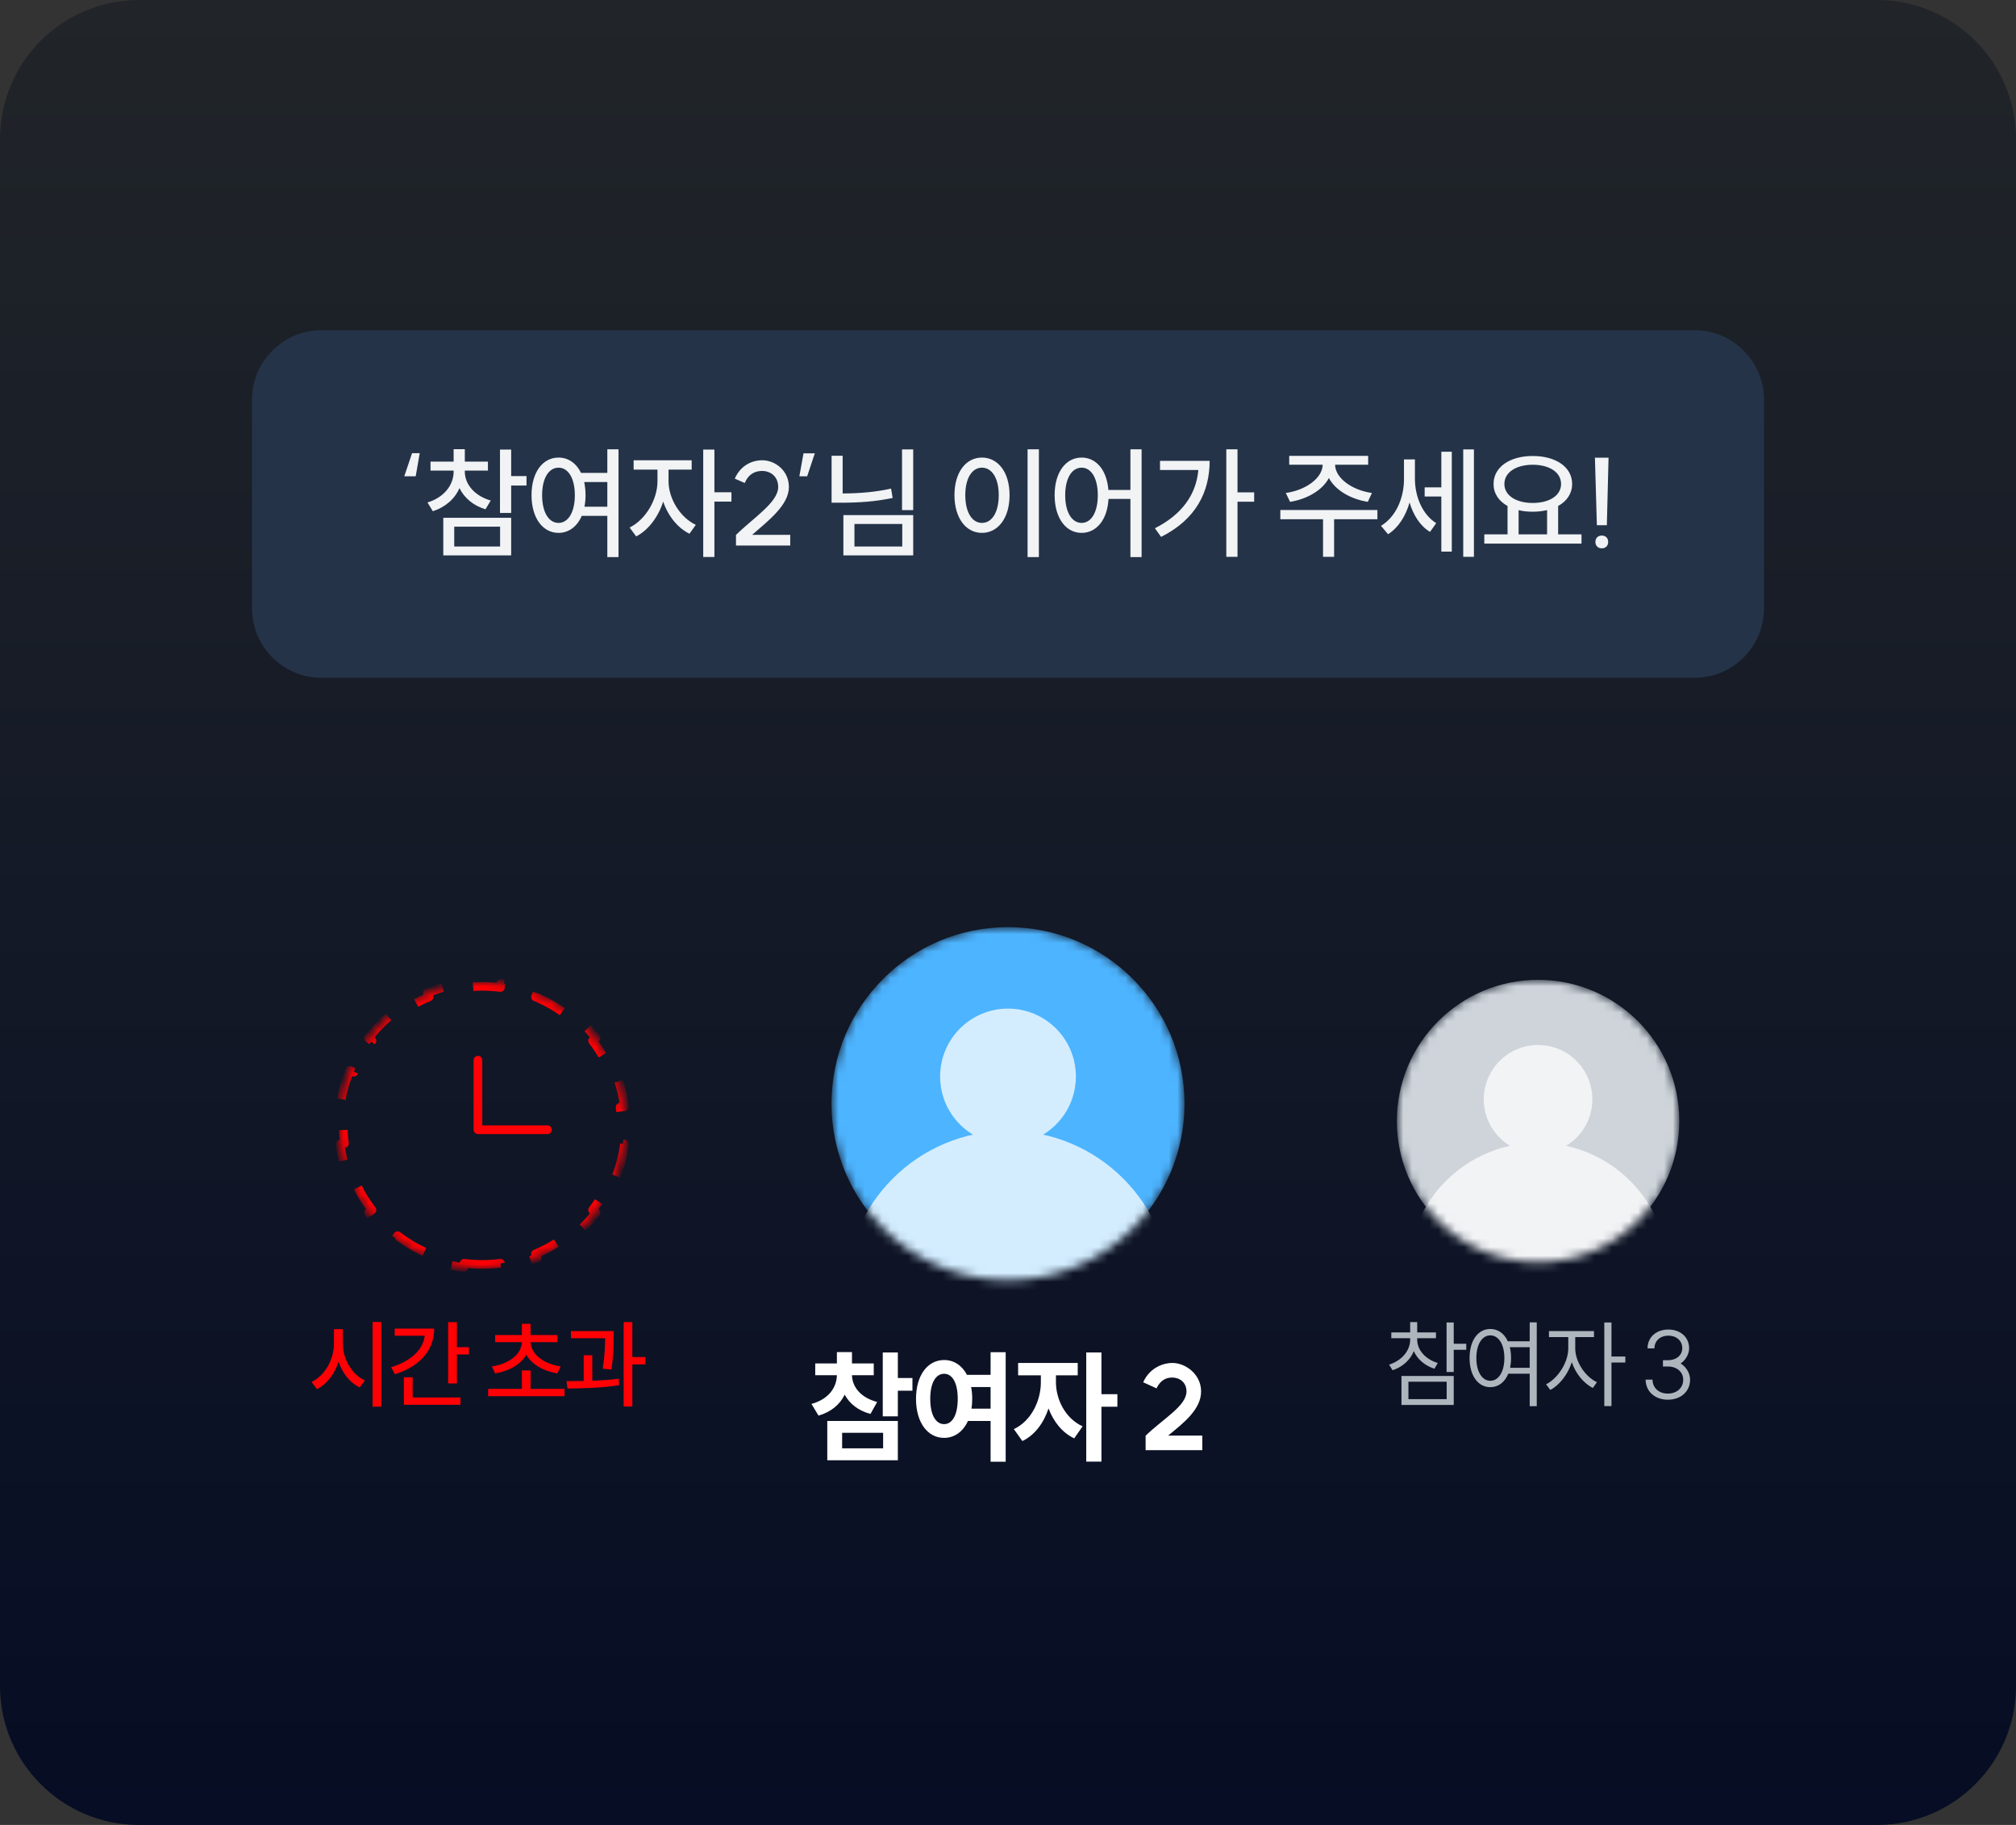 <svg xmlns="http://www.w3.org/2000/svg" width="232" height="210" viewBox="0 0 232 210" fill="none">
<rect x="0" y="0" width="232" height="210" fill="#333333" stroke="none"/>
<path d="M0 16C0 7.163 7.163 0 16 0H216C224.837 0 232 7.163 232 16V194C232 202.837 224.837 210 216 210H16C7.163 210 0 202.837 0 194V16Z" fill="url(#paint0_linear_3949_35775)"/>
<path d="M29 46C29 41.582 32.582 38 37 38H195C199.418 38 203 41.582 203 46V70C203 74.418 199.418 78 195 78H37C32.582 78 29 74.418 29 70V46Z" fill="#243348"/>
<path d="M46.523 54.81L47.419 52.15H48.301L47.839 54.81H46.523ZM49.544 53.116H52.203V51.688H53.492V53.116H56.151V54.152H53.492V54.278C53.492 55.72 54.611 57.064 56.474 57.596L55.871 58.604C54.458 58.184 53.422 57.288 52.876 56.168C52.343 57.4 51.252 58.366 49.809 58.828L49.194 57.82C51.056 57.26 52.203 55.846 52.203 54.278V54.152H49.544V53.116ZM51.014 63.91V59.584H58.825V63.91H51.014ZM52.273 62.888H57.551V60.606H52.273V62.888ZM57.538 59.024V51.73H58.825V54.782H60.59V55.874H58.825V59.024H57.538ZM64.276 52.654C65.396 52.654 66.32 53.298 66.866 54.418H69.89V51.702H71.178V64.106H69.89V59.36H66.95C66.418 60.592 65.452 61.32 64.276 61.32C62.47 61.32 61.168 59.626 61.168 56.98C61.168 54.32 62.47 52.654 64.276 52.654ZM62.386 56.98C62.386 58.954 63.156 60.172 64.276 60.172C65.382 60.172 66.152 58.954 66.152 56.98C66.152 55.02 65.382 53.816 64.276 53.816C63.156 53.816 62.386 55.02 62.386 56.98ZM67.23 55.468C67.328 55.93 67.384 56.434 67.384 56.98C67.384 57.456 67.342 57.904 67.258 58.31H69.89V55.468H67.23ZM72.918 52.962H79.596V54.04H76.936V55.384C76.936 57.33 78.224 59.514 80.072 60.396L79.344 61.418C77.972 60.746 76.866 59.346 76.32 57.722C75.76 59.472 74.612 61.012 73.212 61.726L72.456 60.704C74.29 59.808 75.662 57.484 75.662 55.384V54.04H72.918V52.962ZM80.926 64.092V51.73H82.214V56.644H84.174V57.722H82.214V64.092H80.926ZM84.71 61.544C86.698 59.584 89.554 57.806 89.554 56.042C89.554 54.852 88.7 54.194 87.706 54.194C86.992 54.194 86.194 54.446 85.704 55.58L84.556 55.076C85.312 53.382 86.754 52.962 87.706 52.962C89.204 52.962 90.786 54.152 90.786 56.042C90.786 58.114 88.434 59.906 86.558 61.544H90.94V62.776H84.696V61.544H84.71ZM93.769 52.164L92.887 54.81H91.991L92.467 52.164H93.769ZM103.804 51.716H105.092V58.702H103.804V51.716ZM95.698 57.848V52.444H96.972V56.784C98.946 56.77 100.71 56.63 102.544 56.224L102.726 57.302C100.724 57.722 98.876 57.848 96.706 57.848H95.698ZM97.056 63.91V59.276H105.092V63.91H97.056ZM98.33 62.888H103.832V60.298H98.33V62.888ZM118.253 51.702H119.555V64.106H118.253V51.702ZM109.839 56.98C109.839 54.32 111.169 52.654 113.003 52.654C114.837 52.654 116.181 54.32 116.181 56.98C116.181 59.626 114.837 61.32 113.003 61.32C111.169 61.32 109.839 59.626 109.839 56.98ZM111.085 56.98C111.085 58.954 111.869 60.172 113.003 60.172C114.151 60.172 114.935 58.954 114.935 56.98C114.935 55.02 114.151 53.816 113.003 53.816C111.869 53.816 111.085 55.02 111.085 56.98ZM124.473 52.654C126.139 52.654 127.371 54.068 127.553 56.378H130.087V51.702H131.375V64.106H130.087V57.414H127.567C127.441 59.808 126.181 61.32 124.473 61.32C122.667 61.32 121.365 59.626 121.365 56.98C121.365 54.32 122.667 52.654 124.473 52.654ZM122.583 56.98C122.583 58.954 123.353 60.172 124.473 60.172C125.579 60.172 126.335 58.954 126.335 56.98C126.335 55.02 125.579 53.816 124.473 53.816C123.353 53.816 122.583 55.02 122.583 56.98ZM141.123 51.702H142.411V56.658H144.329V57.736H142.411V64.078H141.123V51.702ZM132.905 60.788C135.971 59.234 137.651 56.966 137.903 54.082H133.493V53.032H139.205C139.205 56.602 137.637 59.766 133.619 61.782L132.905 60.788ZM147.34 58.688H158.512V59.752H153.528V64.078H152.254V59.752H147.34V58.688ZM147.97 56.728C150.266 56.406 152.184 55.02 152.212 53.48H148.362V52.458H157.448V53.48H153.64C153.668 55.02 155.586 56.406 157.882 56.728L157.406 57.75C155.418 57.428 153.682 56.42 152.926 55.006C152.184 56.42 150.434 57.428 148.46 57.75L147.97 56.728ZM163.949 56.084H165.867V51.982H167.071V63.476H165.867V57.134H163.949V56.084ZM158.923 60.508C160.659 59.472 161.569 57.274 161.569 55.16V52.864H162.829V55.104C162.829 57.078 163.655 59.192 165.279 60.2L164.565 61.208C163.417 60.508 162.633 59.262 162.213 57.82C161.765 59.388 160.925 60.732 159.735 61.474L158.923 60.508ZM168.387 64.078V51.716H169.619V64.078H168.387ZM170.813 61.488H173.487V58.226C172.479 57.666 171.877 56.784 171.877 55.692C171.877 53.732 173.767 52.472 176.385 52.472C179.031 52.472 180.921 53.732 180.921 55.692C180.921 56.784 180.319 57.666 179.311 58.226V61.488H181.999V62.552H170.813V61.488ZM173.123 55.692C173.123 57.022 174.481 57.876 176.385 57.876C178.303 57.876 179.647 57.022 179.647 55.692C179.647 54.348 178.303 53.48 176.385 53.48C174.481 53.48 173.123 54.348 173.123 55.692ZM174.761 61.488H178.037V58.702C177.533 58.814 176.973 58.884 176.385 58.884C175.797 58.884 175.251 58.828 174.761 58.702V61.488ZM185.111 52.668L184.915 60.438H183.767L183.543 52.668H185.111ZM183.599 62.356C183.599 61.95 183.865 61.628 184.341 61.628C184.803 61.628 185.069 61.95 185.069 62.356C185.069 62.776 184.803 63.098 184.341 63.098C183.865 63.098 183.599 62.776 183.599 62.356Z" fill="#F1F3F5"/>
<mask id="mask0_3949_35775" style="mask-type:alpha" maskUnits="userSpaceOnUse" x="39" y="113" width="33" height="33">
<path d="M55.5 146C64.613 146 72 138.613 72 129.5C72 120.387 64.613 113 55.5 113C46.387 113 39 120.387 39 129.5C39 138.613 46.387 146 55.5 146Z" fill="#D9D9D9"/>
</mask>
<g mask="url(#mask0_3949_35775)">
<path d="M55.5 145.5C54.791 145.5 54.094 145.454 53.41 145.365L53.345 145.861C51.89 145.671 50.494 145.291 49.184 144.748L49.376 144.286C48.075 143.747 46.861 143.041 45.76 142.195L45.455 142.591C44.312 141.713 43.287 140.688 42.409 139.545L42.805 139.24C41.959 138.139 41.253 136.925 40.714 135.624L40.252 135.816C39.709 134.506 39.329 133.11 39.139 131.655L39.635 131.59C39.546 130.906 39.5 130.209 39.5 129.5C39.5 128.791 39.546 128.094 39.635 127.41L39.139 127.345C39.329 125.89 39.709 124.494 40.252 123.184L40.714 123.376C41.253 122.075 41.959 120.861 42.805 119.76L42.409 119.455C43.287 118.312 44.312 117.287 45.455 116.409L45.76 116.805C46.861 115.959 48.075 115.253 49.376 114.714L49.184 114.252C50.494 113.709 51.89 113.329 53.345 113.139L53.41 113.635C54.094 113.546 54.791 113.5 55.5 113.5C56.209 113.5 56.906 113.546 57.59 113.635L57.655 113.139C59.11 113.329 60.506 113.709 61.816 114.252L61.624 114.714C62.925 115.253 64.139 115.959 65.24 116.805L65.545 116.409C66.688 117.287 67.713 118.312 68.591 119.455L68.195 119.76C69.041 120.861 69.747 122.075 70.286 123.376L70.748 123.184C71.291 124.494 71.671 125.89 71.861 127.345L71.365 127.41C71.454 128.094 71.5 128.791 71.5 129.5C71.5 130.209 71.454 130.906 71.365 131.59L71.861 131.655C71.671 133.11 71.291 134.506 70.748 135.816L70.286 135.624C69.747 136.925 69.041 138.139 68.195 139.24L68.591 139.545C67.713 140.688 66.688 141.713 65.545 142.591L65.24 142.195C64.139 143.041 62.925 143.747 61.624 144.286L61.816 144.748C60.506 145.291 59.11 145.671 57.655 145.861L57.59 145.365C56.906 145.454 56.209 145.5 55.5 145.5Z" stroke="#FF0004" stroke-linejoin="round" stroke-dasharray="4 4"/>
</g>
<path d="M55 122V130H63" stroke="#FF0004" stroke-linecap="round" stroke-linejoin="round"/>
<path d="M38.43 152.948H39.453V154.62C39.453 156.402 40.509 158.184 41.994 158.855L41.389 159.658C40.278 159.119 39.409 158.019 38.958 156.688C38.518 158.107 37.616 159.284 36.472 159.856L35.856 159.02C37.352 158.327 38.43 156.468 38.43 154.62V152.948ZM42.874 161.869V152.123H43.886V161.869H42.874ZM51.57 152.145H52.582V155.027H53.968V155.863H52.582V159.196H51.57V152.145ZM45.014 157.326C47.269 156.633 48.699 155.324 48.875 153.707H45.421V152.882H49.964C49.964 155.434 48.248 157.26 45.443 158.14L45.014 157.326ZM46.477 161.649V158.481H47.489V160.813H52.989V161.649H46.477ZM56.175 159.823H60.058V157.7H61.059V159.823H64.964V160.659H56.175V159.823ZM56.604 157.238C58.595 156.952 60.025 155.819 60.058 154.444H56.978V153.63H60.058V152.332H61.059V153.63H64.15V154.444H61.07C61.103 155.819 62.555 156.952 64.524 157.238L64.139 158.041C62.533 157.777 61.191 157.007 60.564 155.885C59.948 157.007 58.595 157.777 56.978 158.041L56.604 157.238ZM65.707 153.168H70.624V153.773C70.624 154.598 70.624 155.841 70.36 157.601L69.359 157.491C69.612 155.94 69.634 154.796 69.634 153.993H65.707V153.168ZM65.19 158.932C65.795 158.932 66.466 158.921 67.17 158.91V155.951H68.16V158.877C69.194 158.844 70.25 158.778 71.207 158.657L71.251 159.394C69.26 159.713 67.005 159.768 65.311 159.779L65.19 158.932ZM71.768 161.847V152.134H72.769V156.16H74.276V157.007H72.769V161.847H71.768Z" fill="#FF0004"/>
<mask id="mask1_3949_35775" style="mask-type:alpha" maskUnits="userSpaceOnUse" x="95" y="106" width="42" height="42">
<path d="M116 147.312C127.218 147.312 136.312 138.218 136.312 127C136.312 115.782 127.218 106.687 116 106.687C104.782 106.687 95.688 115.782 95.688 127C95.688 138.218 104.782 147.312 116 147.312Z" fill="#D9D9D9"/>
</mask>
<g mask="url(#mask1_3949_35775)">
<path d="M116 147.312C127.218 147.312 136.312 138.218 136.312 127C136.312 115.782 127.218 106.687 116 106.687C104.782 106.687 95.688 115.782 95.688 127C95.688 138.218 104.782 147.312 116 147.312Z" fill="#4DB4FF"/>
<path d="M116 131.687C120.315 131.687 123.812 128.19 123.812 123.875C123.812 119.56 120.315 116.062 116 116.062C111.685 116.062 108.188 119.56 108.188 123.875C108.188 128.19 111.685 131.687 116 131.687Z" fill="#D3EDFF"/>
<path d="M116 167.625C126.355 167.625 134.75 159.23 134.75 148.875C134.75 138.52 126.355 130.125 116 130.125C105.645 130.125 97.25 138.52 97.25 148.875C97.25 159.23 105.645 167.625 116 167.625Z" fill="#D3EDFF"/>
</g>
<path d="M93.817 156.892H96.309V155.59H98.045V156.892H100.551V158.25H98.045C98.073 159.538 98.983 160.812 100.943 161.33L100.173 162.702C98.745 162.324 97.765 161.512 97.205 160.49C96.659 161.61 95.651 162.478 94.195 162.898L93.383 161.554C95.371 161.008 96.281 159.65 96.309 158.25H93.817V156.892ZM95.203 168.036V163.514H103.323V168.036H95.203ZM96.911 166.664H101.629V164.872H96.911V166.664ZM101.587 162.982V155.632H103.323V158.572H105.003V160.028H103.323V162.982H101.587ZM108.648 156.5C109.768 156.5 110.706 157.116 111.28 158.208H113.996V155.604H115.732V168.204H113.996V163.514H111.392C110.832 164.746 109.838 165.46 108.648 165.46C106.772 165.46 105.414 163.724 105.414 160.966C105.414 158.222 106.772 156.5 108.648 156.5ZM107.052 160.966C107.052 162.856 107.71 163.878 108.648 163.878C109.572 163.878 110.216 162.856 110.216 160.966C110.216 159.09 109.572 158.082 108.648 158.082C107.71 158.082 107.052 159.09 107.052 160.966ZM111.756 159.608C111.84 160.028 111.882 160.476 111.882 160.966C111.882 161.372 111.854 161.75 111.798 162.1H113.996V159.608H111.756ZM117.164 156.836H124.024V158.264H121.518V159.062C121.518 160.966 122.54 163.192 124.584 164.13L123.618 165.516C122.232 164.858 121.238 163.584 120.664 162.072C120.118 163.724 119.096 165.138 117.654 165.824L116.674 164.452C118.718 163.486 119.782 161.134 119.782 159.062V158.264H117.164V156.836ZM125.004 168.19V155.632H126.754V160.434H128.588V161.876H126.754V168.19H125.004ZM131.837 165.194H131.851C133.881 163.234 136.541 161.778 136.541 160.112C136.541 159.09 135.771 158.516 134.903 158.516C134.301 158.516 133.559 158.74 133.097 159.762L131.557 159.062C132.355 157.284 133.993 156.836 134.903 156.836C136.471 156.836 138.221 158.166 138.221 160.112C138.221 162.184 136.205 163.752 134.427 165.194H138.361V166.874H131.837V165.194Z" fill="white"/>
<mask id="mask2_3949_35775" style="mask-type:alpha" maskUnits="userSpaceOnUse" x="160" y="112" width="34" height="34">
<path d="M177 145.25C185.975 145.25 193.25 137.975 193.25 129C193.25 120.025 185.975 112.75 177 112.75C168.026 112.75 160.75 120.025 160.75 129C160.75 137.975 168.026 145.25 177 145.25Z" fill="#D9D9D9"/>
</mask>
<g mask="url(#mask2_3949_35775)">
<path d="M177 145.25C185.975 145.25 193.25 137.975 193.25 129C193.25 120.025 185.975 112.75 177 112.75C168.026 112.75 160.75 120.025 160.75 129C160.75 137.975 168.026 145.25 177 145.25Z" fill="#CED4DA"/>
<path d="M177 132.75C180.452 132.75 183.25 129.952 183.25 126.5C183.25 123.048 180.452 120.25 177 120.25C173.549 120.25 170.75 123.048 170.75 126.5C170.75 129.952 173.549 132.75 177 132.75Z" fill="#F1F3F5"/>
<path d="M177 161.5C185.285 161.5 192 154.784 192 146.5C192 138.216 185.285 131.5 177 131.5C168.716 131.5 162 138.216 162 146.5C162 154.784 168.716 161.5 177 161.5Z" fill="#F1F3F5"/>
</g>
<path d="M160.112 153.322H162.279V152.134H163.093V153.322H165.249V153.993H163.093V154.169C163.093 155.368 164.061 156.424 165.458 156.842L165.073 157.502C163.973 157.15 163.115 156.413 162.697 155.478C162.29 156.512 161.388 157.304 160.255 157.678L159.859 157.029C161.267 156.589 162.279 155.467 162.279 154.169V153.993H160.112V153.322ZM166.47 152.178H167.295V154.631H168.736V155.324H167.295V157.876H166.47V152.178ZM161.278 158.338H167.295V161.671H161.278V158.338ZM166.481 158.998H162.081V161H166.481V158.998ZM171.504 152.926C172.384 152.926 173.11 153.443 173.517 154.345H176.036V152.167H176.85V161.814H176.036V158.074H173.572C173.176 159.053 172.428 159.625 171.504 159.625C170.107 159.625 169.117 158.316 169.117 156.27C169.117 154.224 170.107 152.926 171.504 152.926ZM171.504 153.663C170.558 153.663 169.898 154.697 169.898 156.27C169.898 157.843 170.558 158.888 171.504 158.888C172.461 158.888 173.121 157.843 173.121 156.27C173.121 154.697 172.461 153.663 171.504 153.663ZM173.748 155.027C173.847 155.401 173.891 155.819 173.891 156.27C173.891 156.677 173.847 157.051 173.781 157.392H176.036V155.027H173.748ZM178.253 153.168H183.434V153.861H181.278V155.159C181.278 156.688 182.4 158.404 183.775 159.053L183.302 159.713C182.224 159.174 181.311 158.03 180.882 156.743C180.442 158.14 179.474 159.383 178.407 159.944L177.923 159.295C179.265 158.624 180.475 156.798 180.475 155.159V153.861H178.253V153.168ZM184.622 152.178H185.447V156.094H187.042V156.787H185.447V161.803H184.622V152.178ZM193.406 156.897C194.11 157.326 194.495 158.096 194.495 158.756C194.495 160.109 193.439 161.066 191.932 161.066C190.436 161.066 189.38 160.109 189.38 158.756H190.172C190.172 159.702 190.898 160.362 191.932 160.362C192.977 160.362 193.703 159.702 193.703 158.767C193.703 157.876 192.977 157.249 191.954 157.249H191.371V156.523H191.954C192.911 156.523 193.593 155.951 193.593 155.137C193.593 154.29 192.933 153.696 191.998 153.696C191.052 153.696 190.392 154.301 190.392 155.159H189.6C189.6 153.883 190.59 152.992 191.998 152.992C193.395 152.992 194.385 153.883 194.385 155.159C194.385 155.753 194.044 156.468 193.406 156.897Z" fill="#ADB5BD"/>
<defs>
<linearGradient id="paint0_linear_3949_35775" x1="116" y1="0" x2="116" y2="210" gradientUnits="userSpaceOnUse">
<stop stop-color="#212529"/>
<stop offset="1" stop-color="#060D24"/>
</linearGradient>
</defs>
</svg>